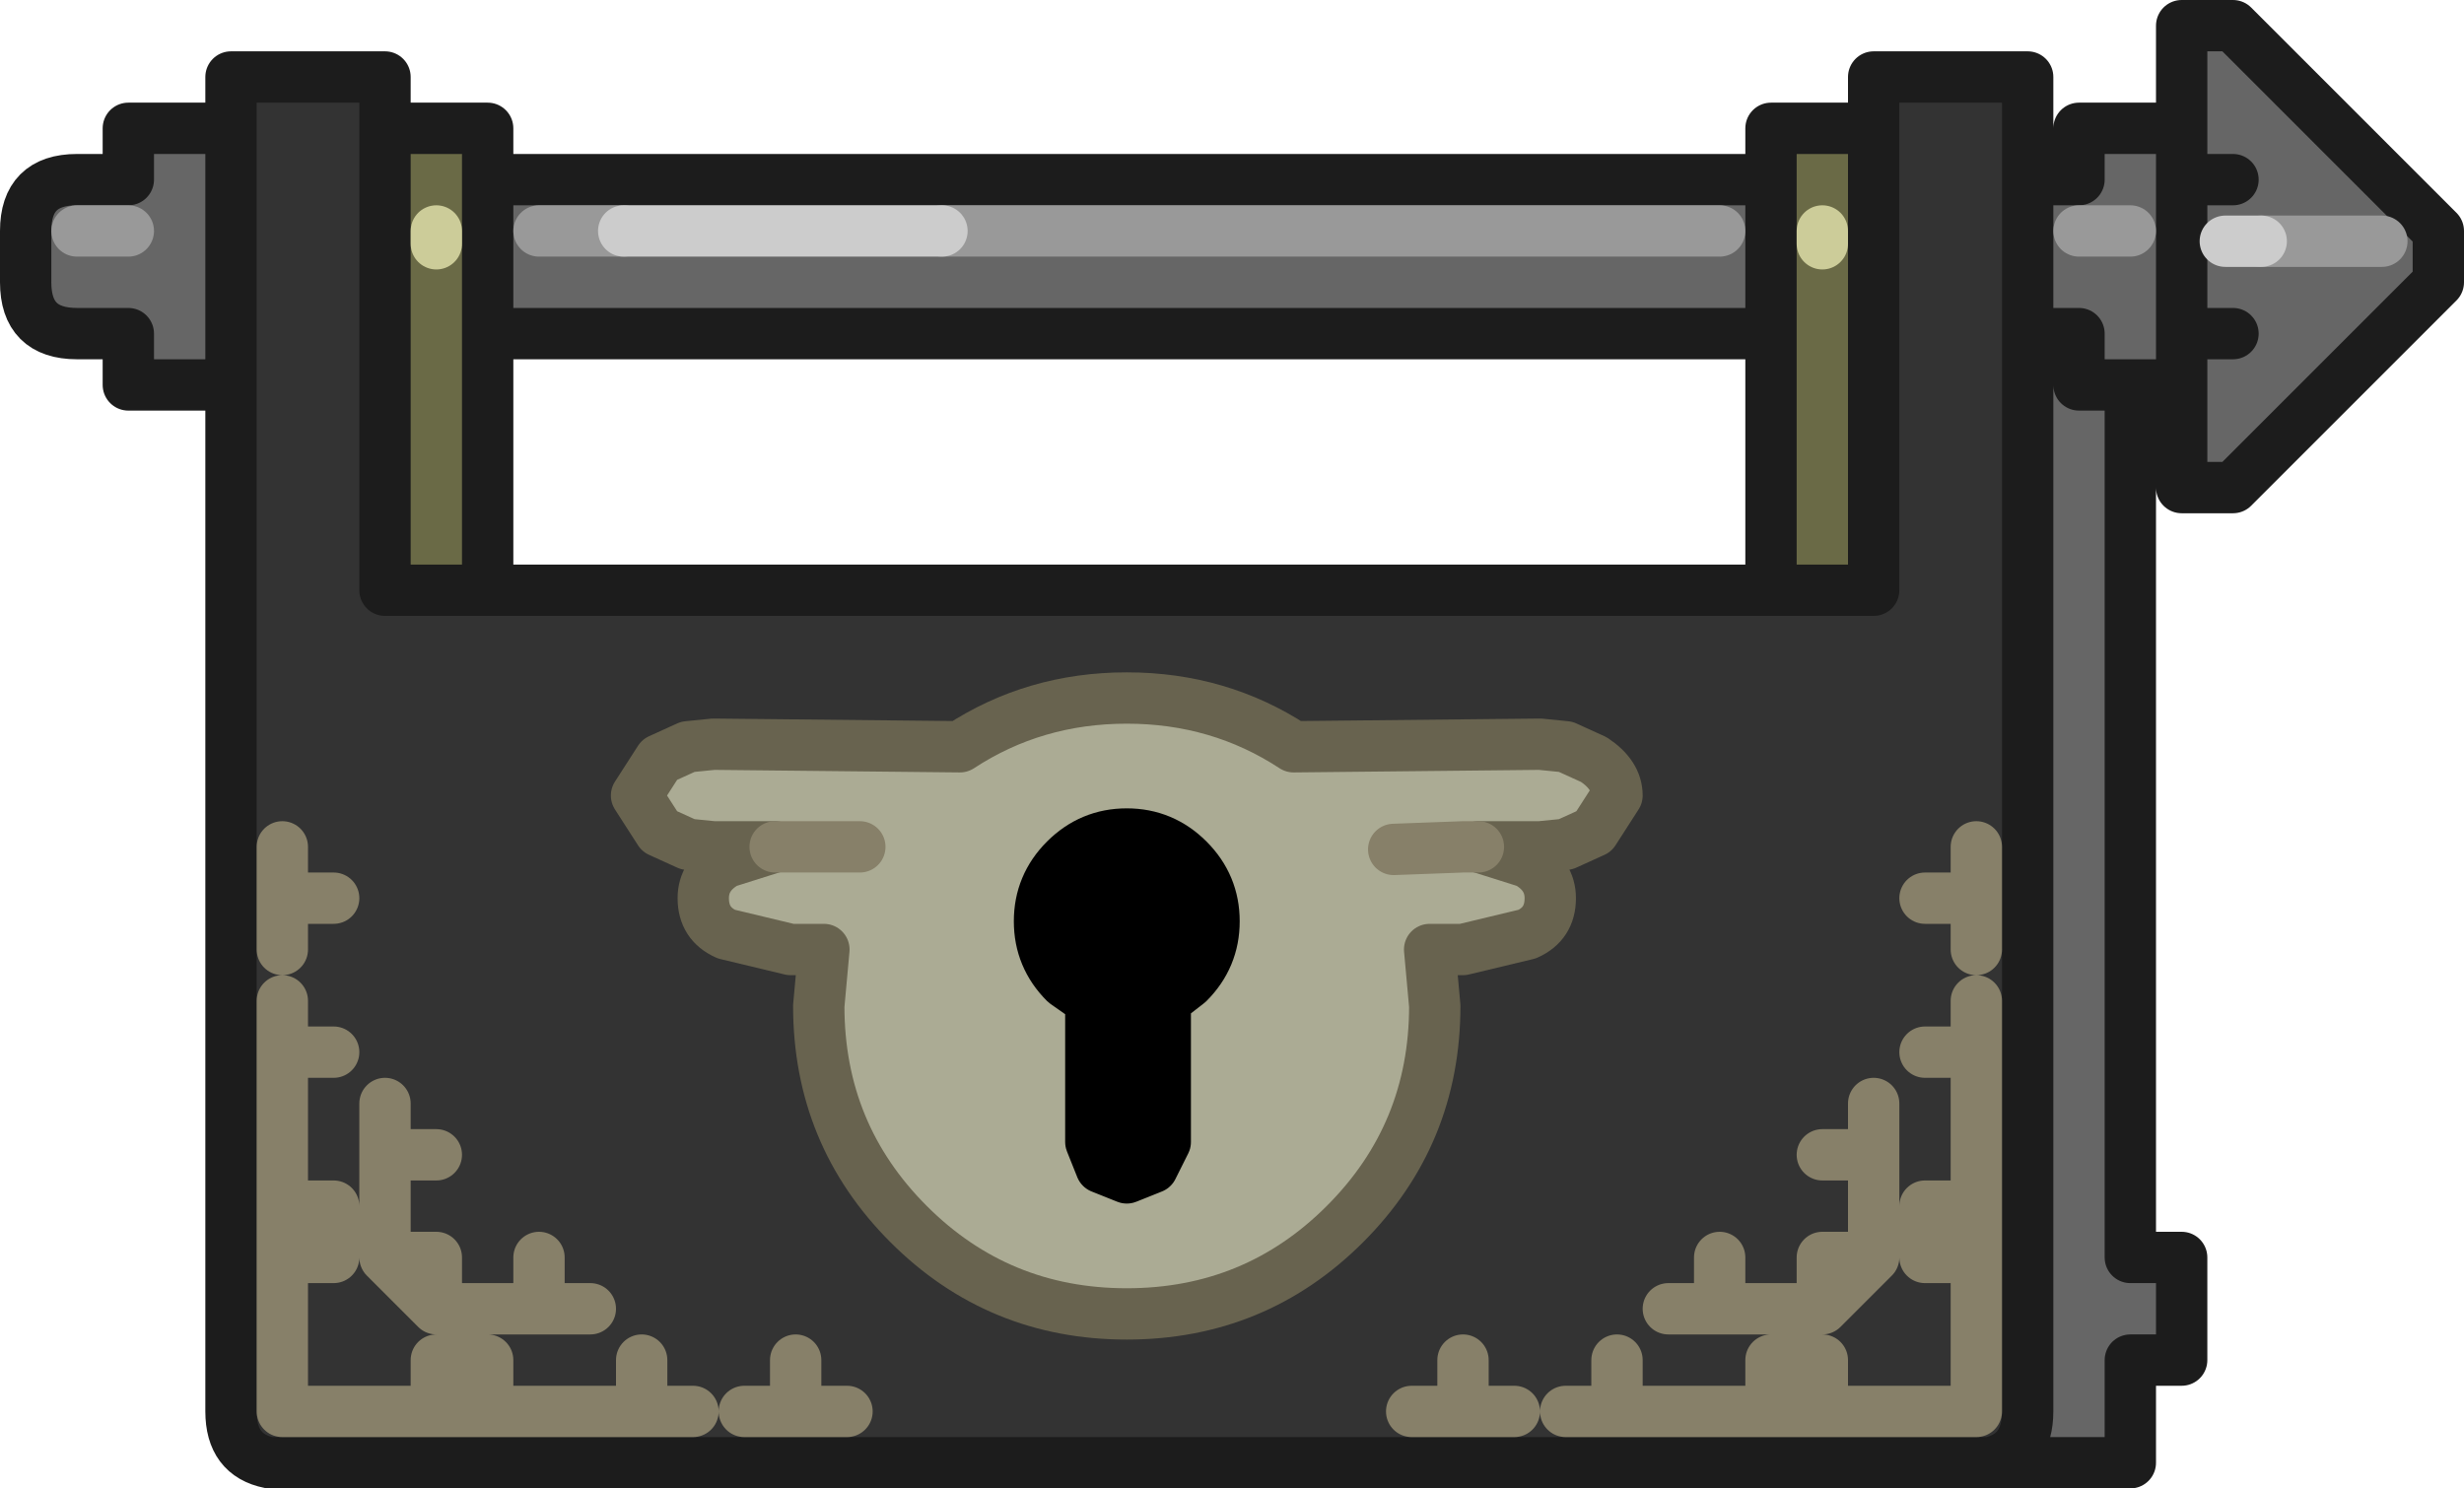 <?xml version="1.0" encoding="UTF-8" standalone="no"?>
<svg xmlns:xlink="http://www.w3.org/1999/xlink" height="29.0px" width="48.0px" xmlns="http://www.w3.org/2000/svg">
  <g transform="matrix(1.0, 0.0, 0.0, 1.0, 21.9, 5.1)">
    <path d="M1.25 11.65 Q1.75 12.15 1.75 12.85 1.75 13.55 1.25 14.05 L0.8 14.4 0.8 17.15 0.55 17.65 0.05 17.85 -0.45 17.65 -0.65 17.15 -0.65 14.4 -1.15 14.05 Q-1.65 13.55 -1.65 12.85 -1.65 12.15 -1.15 11.65 -0.65 11.15 0.05 11.15 0.75 11.15 1.25 11.65" fill="#000000" fill-rule="evenodd" stroke="none"/>
    <path d="M1.25 11.65 Q0.75 11.15 0.05 11.15 -0.65 11.15 -1.15 11.65 -1.65 12.15 -1.65 12.85 -1.65 13.55 -1.15 14.05 L-0.65 14.4 -0.65 17.15 -0.45 17.65 0.05 17.85 0.55 17.65 0.8 17.15 0.8 14.4 1.25 14.05 Q1.75 13.55 1.75 12.85 1.75 12.15 1.25 11.65 M-6.8 11.4 L-8.0 11.4 -8.5 11.35 -9.05 11.1 -9.5 10.4 -9.05 9.7 -8.5 9.45 -8.0 9.4 -3.2 9.45 Q-1.75 8.5 0.05 8.5 1.85 8.5 3.3 9.45 L8.1 9.4 8.6 9.45 9.15 9.7 Q9.6 10.0 9.6 10.4 L9.15 11.1 8.6 11.35 8.1 11.4 6.9 11.4 6.6 11.4 5.25 11.45 6.6 11.4 6.9 11.4 7.85 11.7 Q8.3 11.95 8.3 12.4 8.3 12.9 7.85 13.1 L6.6 13.4 5.95 13.4 6.05 14.5 Q6.05 17.0 4.3 18.75 2.55 20.5 0.05 20.5 -2.45 20.5 -4.2 18.75 -5.95 17.0 -5.95 14.5 L-5.85 13.4 -6.5 13.4 -7.75 13.1 Q-8.2 12.9 -8.2 12.4 -8.2 11.95 -7.75 11.7 L-6.8 11.4 -5.15 11.4 -6.8 11.4" fill="#abab94" fill-rule="evenodd" stroke="none"/>
    <path d="M-17.4 2.4 L-19.4 2.4 -19.4 1.4 -20.4 1.4 Q-21.4 1.4 -21.4 0.4 L-21.4 -0.6 Q-21.4 -1.6 -20.4 -1.6 L-19.4 -1.6 -19.4 -2.6 -17.4 -2.6 -17.4 2.4 M-12.4 -1.6 L12.6 -1.6 12.6 1.4 -12.4 1.4 -12.4 -1.6 M17.6 -1.6 L18.6 -1.6 18.6 -2.6 20.6 -2.6 20.6 -4.6 21.6 -4.6 25.6 -0.6 25.6 0.4 21.6 4.4 20.6 4.4 20.6 2.4 19.6 2.4 19.6 19.4 20.6 19.4 20.6 21.4 19.6 21.4 19.6 23.4 16.85 23.4 Q17.6 23.25 17.6 22.4 L17.6 1.4 17.6 1.35 17.6 -1.6 M20.6 2.4 L20.6 1.4 21.6 1.4 20.6 1.4 20.6 2.4 M21.6 -1.6 L20.6 -1.6 20.6 -2.6 20.6 -1.6 21.6 -1.6 M19.6 2.4 L18.6 2.4 18.6 1.4 17.6 1.4 18.6 1.4 18.6 2.4 19.6 2.4 M20.6 1.4 L20.6 -1.6 20.6 1.4" fill="#666666" fill-rule="evenodd" stroke="none"/>
    <path d="M-17.4 -2.6 L-17.4 -3.6 -14.4 -3.6 -14.4 -2.6 -14.4 6.4 -12.4 6.4 12.6 6.4 14.6 6.4 14.6 -2.6 14.6 -3.6 17.6 -3.6 17.6 -1.6 17.6 1.35 17.6 1.4 17.6 22.4 Q17.6 23.25 16.85 23.4 L16.6 23.4 -16.4 23.4 -16.65 23.4 Q-17.4 23.25 -17.4 22.4 L-17.4 9.7 -17.4 2.4 -17.4 -2.6 M6.9 11.4 L8.1 11.4 8.6 11.35 9.15 11.1 9.6 10.4 Q9.6 10.0 9.15 9.7 L8.6 9.45 8.1 9.4 3.3 9.45 Q1.85 8.5 0.05 8.5 -1.75 8.5 -3.2 9.45 L-8.0 9.4 -8.5 9.45 -9.05 9.7 -9.5 10.4 -9.05 11.1 -8.5 11.35 -8.0 11.4 -6.8 11.4 -7.75 11.7 Q-8.2 11.95 -8.2 12.4 -8.2 12.9 -7.75 13.1 L-6.5 13.4 -5.85 13.4 -5.95 14.5 Q-5.95 17.0 -4.2 18.75 -2.45 20.5 0.05 20.5 2.55 20.5 4.3 18.75 6.05 17.0 6.05 14.5 L5.95 13.4 6.6 13.4 7.85 13.1 Q8.3 12.9 8.3 12.4 8.3 11.95 7.85 11.7 L6.9 11.4" fill="#333333" fill-rule="evenodd" stroke="none"/>
    <path d="M-14.4 -2.6 L-12.4 -2.6 -12.4 -1.6 -12.4 1.4 -12.4 6.4 -14.4 6.4 -14.4 -2.6 M12.6 -1.6 L12.6 -2.6 14.6 -2.6 14.6 6.4 12.6 6.4 12.6 1.4 12.6 -1.6" fill="#6a6a46" fill-rule="evenodd" stroke="none"/>
    <path d="M6.9 11.4 L8.1 11.4 8.6 11.35 9.15 11.1 9.6 10.4 Q9.6 10.0 9.15 9.7 L8.6 9.45 8.1 9.4 3.3 9.45 Q1.85 8.5 0.05 8.5 -1.75 8.5 -3.2 9.45 L-8.0 9.4 -8.5 9.45 -9.05 9.7 -9.5 10.4 -9.05 11.1 -8.5 11.35 -8.0 11.4 -6.8 11.4 -7.75 11.7 Q-8.2 11.95 -8.2 12.4 -8.2 12.9 -7.75 13.1 L-6.5 13.4 -5.85 13.4 -5.95 14.5 Q-5.95 17.0 -4.2 18.75 -2.45 20.5 0.05 20.5 2.55 20.5 4.3 18.75 6.05 17.0 6.05 14.5 L5.95 13.4 6.6 13.4 7.85 13.1 Q8.3 12.9 8.3 12.4 8.3 11.95 7.85 11.7 L6.9 11.4" fill="none" stroke="#68634f" stroke-linecap="round" stroke-linejoin="round" stroke-width="1.0"/>
    <path d="M1.25 11.65 Q1.75 12.15 1.75 12.85 1.75 13.55 1.25 14.05 L0.8 14.4 0.8 17.15 0.55 17.65 0.05 17.85 -0.45 17.65 -0.65 17.15 -0.65 14.4 -1.15 14.05 Q-1.65 13.55 -1.65 12.85 -1.65 12.15 -1.15 11.65 -0.65 11.15 0.05 11.15 0.75 11.15 1.25 11.65" fill="none" stroke="#000000" stroke-linecap="round" stroke-linejoin="round" stroke-width="1.0"/>
    <path d="M-17.4 2.4 L-19.4 2.4 -19.4 1.4 -20.4 1.4 Q-21.4 1.4 -21.4 0.4 L-21.4 -0.6 Q-21.4 -1.6 -20.4 -1.6 L-19.4 -1.6 -19.4 -2.6 -17.4 -2.6 -17.4 -3.6 -14.4 -3.6 -14.4 -2.6 -12.4 -2.6 -12.4 -1.6 12.6 -1.6 12.6 -2.6 14.6 -2.6 14.6 -3.6 17.6 -3.6 17.6 -1.6 18.6 -1.6 18.6 -2.6 20.6 -2.6 20.6 -4.6 21.6 -4.6 25.6 -0.6 25.6 0.4 21.6 4.4 20.6 4.4 20.6 2.4 19.6 2.4 19.6 19.4 20.6 19.4 20.6 21.4 19.6 21.4 19.6 23.4 16.85 23.4 16.6 23.4 -16.4 23.4 -16.65 23.4 Q-17.4 23.25 -17.4 22.4 L-17.4 9.7 -17.4 2.4 -17.4 -2.6 M20.6 -2.6 L20.6 -1.6 21.6 -1.6 M21.6 1.4 L20.6 1.4 20.6 2.4 M14.6 -2.6 L14.6 6.4 12.6 6.4 -12.4 6.4 -14.4 6.4 -14.4 -2.6 M12.6 6.4 L12.6 1.4 -12.4 1.4 -12.4 6.4 M16.85 23.4 Q17.6 23.25 17.6 22.4 L17.6 1.4 17.6 1.35 17.6 -1.6 M17.6 1.4 L18.6 1.4 18.6 2.4 19.6 2.4 M20.6 -1.6 L20.6 1.4 M-12.4 1.4 L-12.4 -1.6 M12.6 1.4 L12.6 -1.6" fill="none" stroke="#1c1c1c" stroke-linecap="round" stroke-linejoin="round" stroke-width="1.0"/>
    <path d="M-6.8 11.4 L-5.15 11.4 M6.9 11.4 L6.6 11.4 5.25 11.45" fill="none" stroke="#878069" stroke-linecap="round" stroke-linejoin="round" stroke-width="1.0"/>
    <path d="M8.6 22.4 L9.6 22.4 9.6 21.4 M5.6 22.4 L6.6 22.4 6.6 21.4 M7.6 22.4 L6.6 22.4 M15.6 18.4 L15.6 19.4 16.6 19.4 16.6 18.4 15.6 18.4 M16.6 14.4 L16.6 15.4 16.6 18.4 M16.6 13.4 L16.6 12.4 15.6 12.4 M15.6 15.4 L16.6 15.4 M13.6 17.4 L14.6 17.4 14.6 16.4 M11.6 19.4 L11.6 20.4 13.6 20.4 13.6 19.4 14.6 19.4 14.6 17.4 M13.6 20.4 L14.6 19.4 M10.6 20.4 L11.6 20.4 M12.6 22.4 L13.6 22.4 13.6 21.4 12.6 21.4 12.6 22.4 9.6 22.4 M16.6 19.4 L16.6 22.4 13.6 22.4 M16.6 12.4 L16.6 11.4 M-14.4 16.4 L-14.4 17.4 -13.4 17.4 M-16.4 14.4 L-16.4 15.4 -15.4 15.4 M-15.4 12.4 L-16.4 12.4 -16.4 13.4 M-16.4 15.4 L-16.4 18.4 -15.4 18.4 -15.4 19.4 -16.4 19.4 -16.4 22.4 -13.4 22.4 -13.4 21.4 -12.4 21.4 -12.4 22.4 -9.4 22.4 -9.4 21.4 M-11.4 19.4 L-11.4 20.4 -10.4 20.4 M-14.4 19.4 L-13.4 20.4 -13.4 19.4 -14.4 19.4 -14.4 17.4 M-13.4 20.4 L-11.4 20.4 M-13.4 22.4 L-12.4 22.4 M-16.4 18.4 L-16.4 19.4 M-7.4 22.4 L-6.4 22.4 -6.4 21.4 M-5.4 22.4 L-6.4 22.4 M-9.4 22.4 L-8.4 22.4 M-16.4 12.4 L-16.4 11.4" fill="none" stroke="#878069" stroke-linecap="round" stroke-linejoin="round" stroke-width="1.0"/>
    <path d="M22.15 -0.4 L24.5 -0.4 M18.6 -0.6 L19.6 -0.6 M-20.4 -0.6 L-19.4 -0.6 M-3.55 -0.6 L11.6 -0.6 M-11.4 -0.6 L-9.75 -0.6" fill="none" stroke="#999999" stroke-linecap="round" stroke-linejoin="round" stroke-width="1.0"/>
    <path d="M13.6 -0.6 L13.6 -0.35 M-13.4 -0.6 L-13.4 -0.35" fill="none" stroke="#cccc99" stroke-linecap="round" stroke-linejoin="round" stroke-width="1.0"/>
    <path d="M21.45 -0.4 L22.15 -0.4 M-9.75 -0.6 L-3.55 -0.6" fill="none" stroke="#cccccc" stroke-linecap="round" stroke-linejoin="round" stroke-width="1.0"/>
  </g>
</svg>
